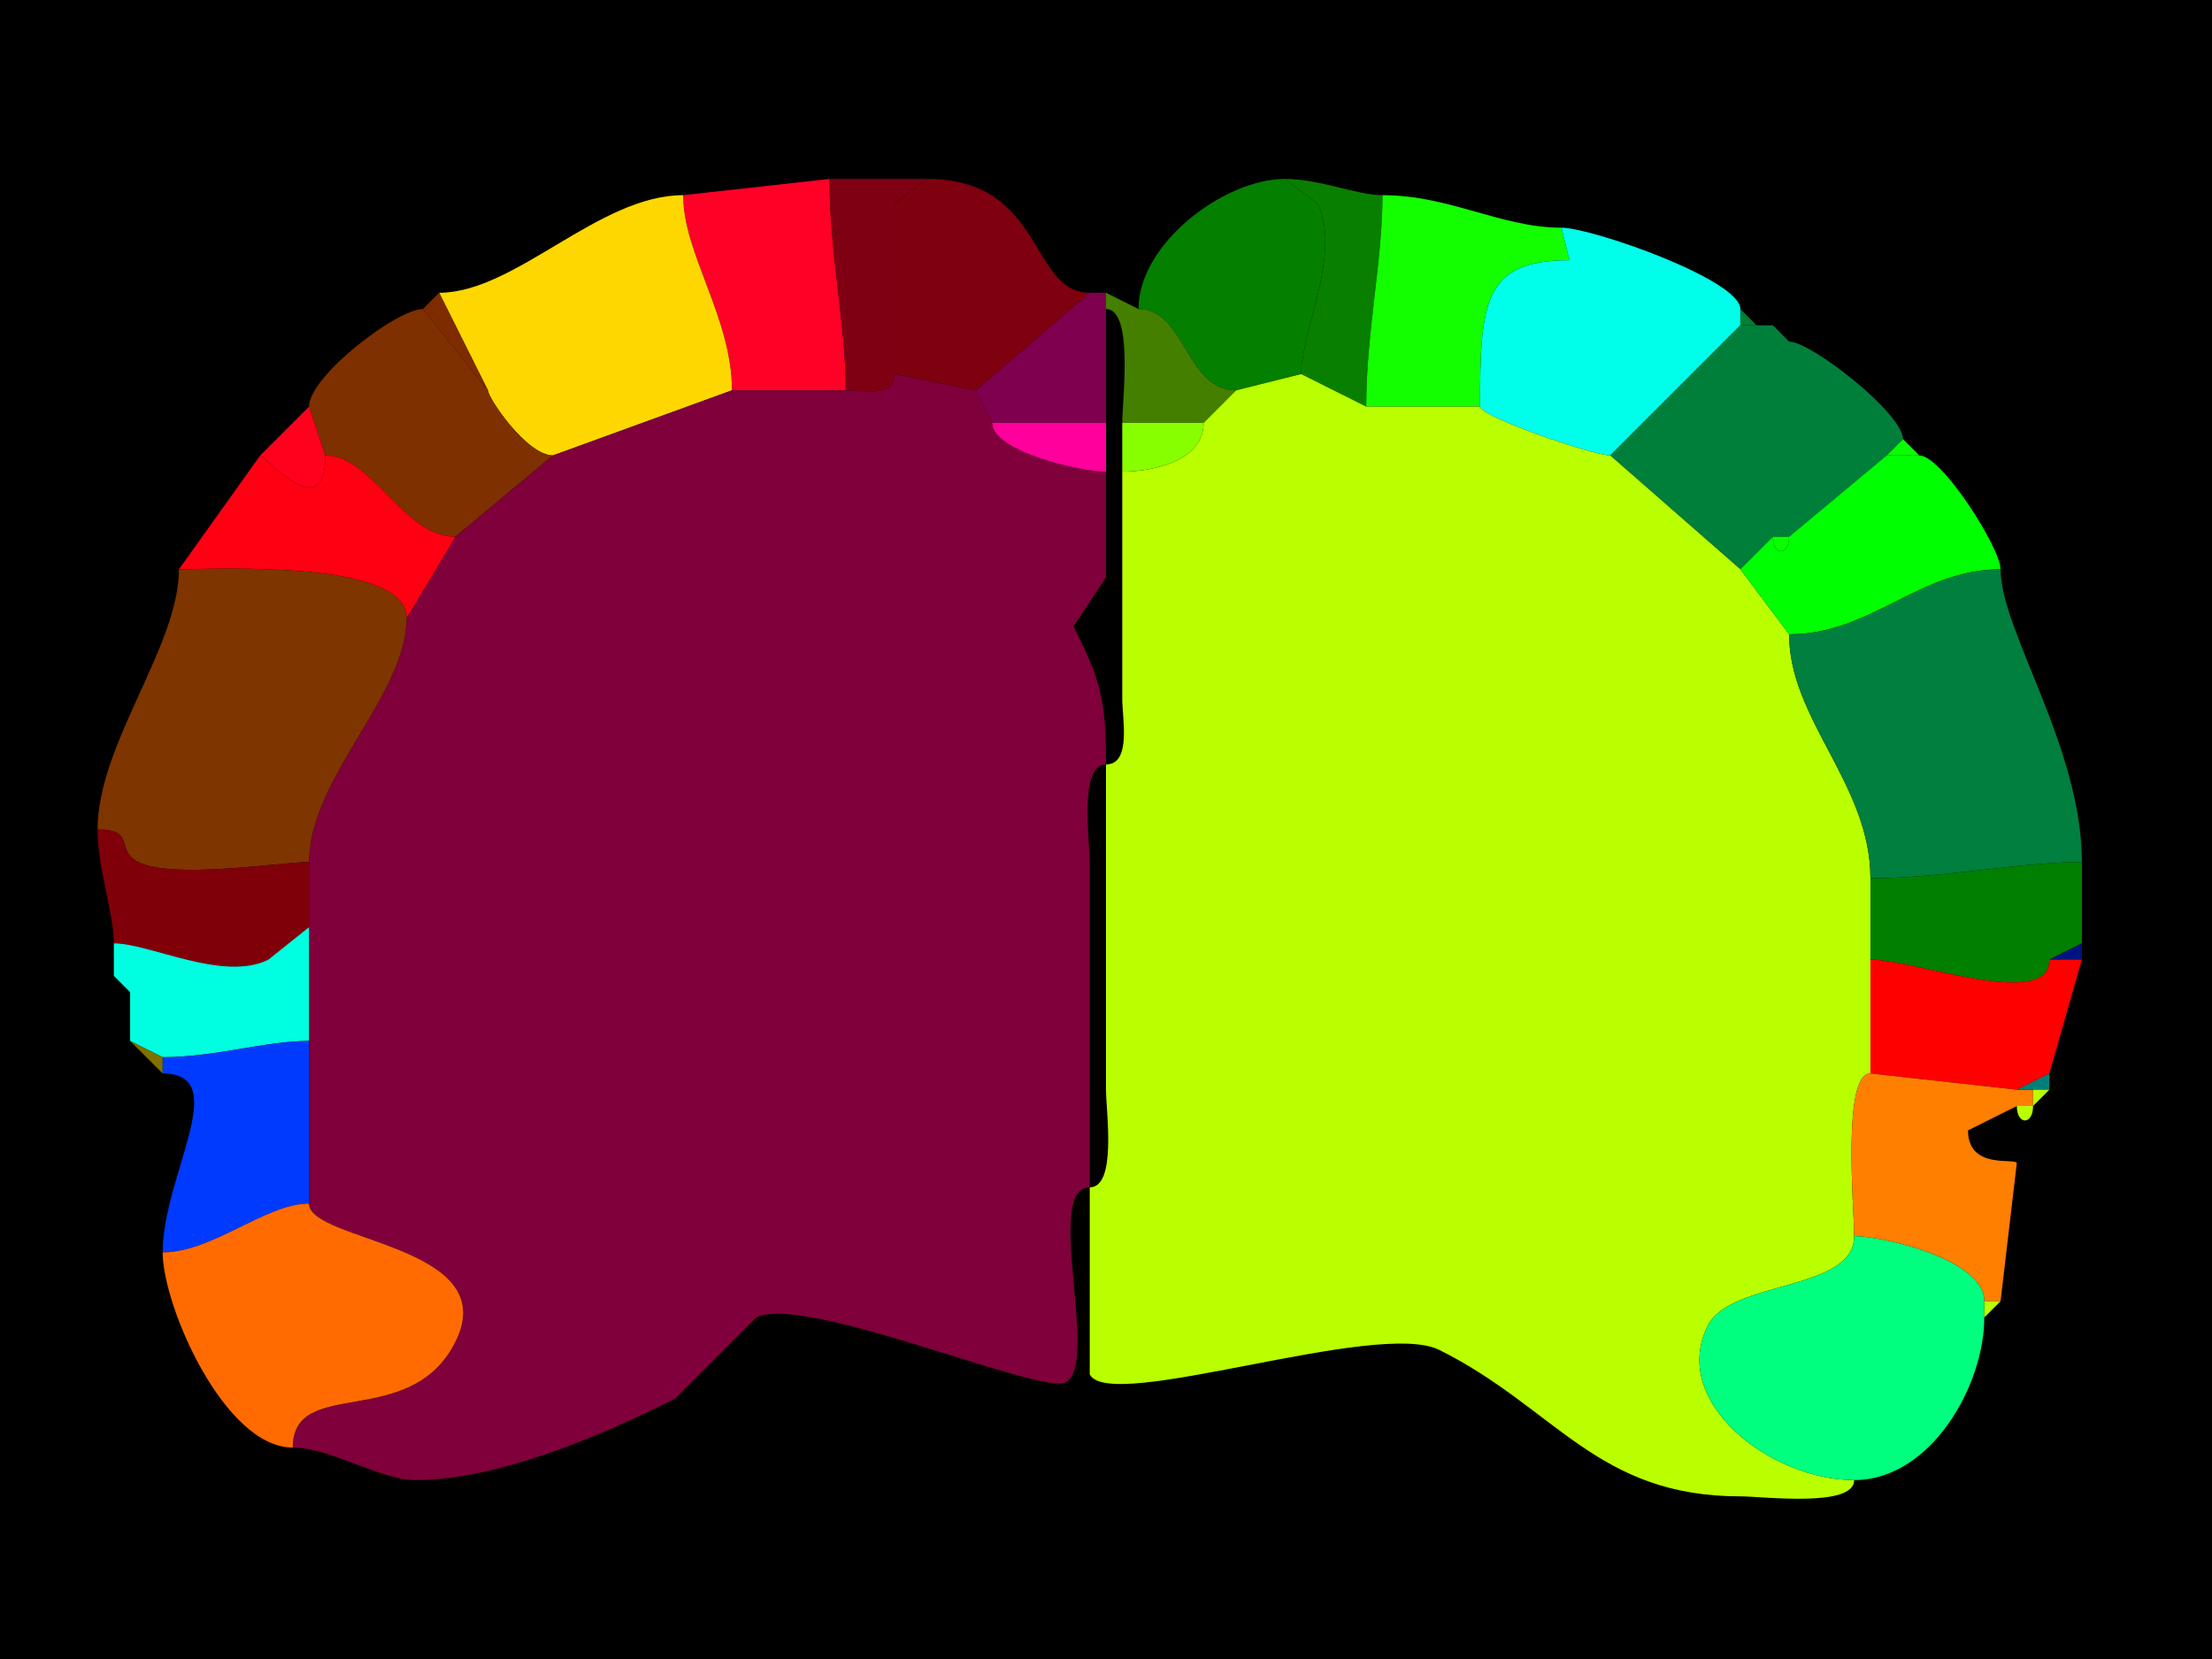 <svg xmlns="http://www.w3.org/2000/svg" xmlns:xlink="http://www.w3.org/1999/xlink" height="102" width="136">
<g>
<rect width="136" height="102" fill="#000000"  stroke-width="0" /> 
<path  fill="#FF0027" stroke-width="0" stroke="#FF0027" d = " M45 24 L52,24 C52,19.924 51,15.569 51,11 51,11 42,12 42,12 42,15.619 45,19.506 45,24  Z"/>

<path  fill="#7F0013" stroke-width="0" stroke="#7F0013" d = " M55 23 C55,24.473 53.048,24 52,24 52,19.924 51,15.569 51,11 51,11 57,11 57,11 57,11 55,12.5 55,12.5 55,12.5 55,23 55,23  Z"/>

<path  fill="#7F000E" stroke-width="0" stroke="#7F000E" d = " M55 23 L60,24 C60,24 67,18 67,18 63.281,18 64.24,11 57,11 57,11 55,12.5 55,12.5 55,12.5 55,23 55,23  Z"/>

<path  fill="#047F00" stroke-width="0" stroke="#047F00" d = " M80 23 L76,24 C72.903,24 72.873,19 70,19 70,14.938 75.312,11 79,11 79,11 81,12.5 81,12.5 82.514,15.527 80,20.382 80,23  Z"/>

<path  fill="#097F00" stroke-width="0" stroke="#097F00" d = " M80 23 L84,25 C84,20.431 85,16.076 85,12 83.436,12 81.124,11 79,11 79,11 81,12.5 81,12.5 82.514,15.527 80,20.382 80,23  Z"/>

<path  fill="#FFD700" stroke-width="0" stroke="#FFD700" d = " M45 24 L34,28 C32.383,28 30,24.462 30,24 30,24 27,18 27,18 31.678,18 36.795,12 42,12 42,15.619 45,19.506 45,24  Z"/>

<path  fill="#13FF00" stroke-width="0" stroke="#13FF00" d = " M84 25 L91,25 C91,18.588 91.209,16 96.5,16 96.5,16 96,14 96,14 92.305,14 89.135,12 85,12 85,16.076 84,20.431 84,25  Z"/>

<path  fill="#00FFEB" stroke-width="0" stroke="#00FFEB" d = " M91 25 C91,25.616 97.93,28 99,28 99,28 107,20 107,20 107,20 107,19 107,19 107,17.198 97.869,14 96,14 96,14 96.5,16 96.5,16 91.209,16 91,18.588 91,25  Z"/>

<path  fill="#7F2B00" stroke-width="0" stroke="#7F2B00" d = " M26 19 L30,24 C30,24 27,18 27,18 27,18 26,19 26,19  Z"/>

<path  fill="#7F004E" stroke-width="0" stroke="#7F004E" d = " M61 26 L68,26 C68,26 68,19 68,19 68,19 68,18 68,18 68,18 67,18 67,18 67,18 60,24 60,24 60,24 61,26 61,26  Z"/>

<path  fill="#447F00" stroke-width="0" stroke="#447F00" d = " M69 26 L74,26 C74,26 76,24 76,24 72.903,24 72.873,19 70,19 70,19 68,18 68,18 68,18 68,19 68,19 69.714,19 69,24.594 69,26  Z"/>

<path  fill="#7F3000" stroke-width="0" stroke="#7F3000" d = " M34 28 L28,33 C24.795,33 22.909,28 20,28 20,28 19,25 19,25 19,23.129 24.4,19 26,19 26,19 30,24 30,24 30,24.462 32.383,28 34,28  Z"/>

<path  fill="#007F35" stroke-width="0" stroke="#007F35" d = " M107 20 L108,20 C108,20 107,19 107,19 107,19 107,20 107,20  Z"/>

<path  fill="#007F3A" stroke-width="0" stroke="#007F3A" d = " M109 33 L110,33 C110,33 116,28 116,28 116,28 117,27 117,27 117,25.41 111.338,21 110,21 110,21 109,20 109,20 109,20 108,20 108,20 108,20 107,20 107,20 107,20 99,28 99,28 99,28 107,35 107,35 107,35 109,33 109,33  Z"/>

<path  fill="#007F35" stroke-width="0" stroke="#007F35" d = " M109 20 L110,21 C110,21 109,20 109,20  Z"/>

<path  fill="#7F003A" stroke-width="0" stroke="#7F003A" d = " M19 74 C19,76.346 30.987,76.527 28,82.5 25.245,88.011 18,84.565 18,89 20.279,89 23.418,91 25.5,91 30.691,91 37.071,88.215 41.5,86 41.5,86 46.5,81 46.5,81 49.447,79.527 63.97,85.765 65.5,85 67.674,83.913 64.123,73 67,73 67,73 67,53 67,53 67,51.679 66.316,47 68,47 68,42.934 67.652,41.803 66,38.5 66,38.5 68,35.5 68,35.5 68,35.5 68,29 68,29 66.353,29 61,27.732 61,26 61,26 60,24 60,24 60,24 55,23 55,23 55,24.473 53.048,24 52,24 52,24 45,24 45,24 45,24 34,28 34,28 34,28 28,33 28,33 28,33 25,38 25,38 25,42.732 19,47.86 19,53 19,53 19,57 19,57 19,57 19,64 19,64 19,64 19,74 19,74  Z"/>

<path  fill="#BAFF00" stroke-width="0" stroke="#BAFF00" d = " M114 76 C114,79.409 106.407,78.686 105,81.5 102.628,86.243 108.904,91 114,91 114,92.714 108.406,92 107,92 98.165,92 95.666,86.583 88.5,83 84.673,81.087 68.202,86.904 67,84.5 67,84.5 67,73 67,73 68.684,73 68,68.321 68,67 68,67 68,47 68,47 69.579,47 69,44.145 69,43 69,43 69,29 69,29 70.766,29 74,28.393 74,26 74,26 76,24 76,24 76,24 80,23 80,23 80,23 84,25 84,25 84,25 91,25 91,25 91,25.616 97.93,28 99,28 99,28 107,35 107,35 107,35 110,39 110,39 110,44.236 115,48.223 115,54 115,54 115,59 115,59 115,59 115,66 115,66 113.237,66 114,74.343 114,76  Z"/>

<path  fill="#FF001D" stroke-width="0" stroke="#FF001D" d = " M16 28 C16.252,28 20,32.42 20,28 20,28 19,25 19,25 19,25 16,28 16,28  Z"/>

<path  fill="#FF009C" stroke-width="0" stroke="#FF009C" d = " M68 26 L68,29 C66.353,29 61,27.732 61,26 61,26 68,26 68,26  Z"/>

<path  fill="#88FF00" stroke-width="0" stroke="#88FF00" d = " M74 26 C74,28.393 70.766,29 69,29 69,29 69,26 69,26 69,26 74,26 74,26  Z"/>

<path  fill="#09FF00" stroke-width="0" stroke="#09FF00" d = " M116 28 L118,28 C118,28 117,27 117,27 117,27 116,28 116,28  Z"/>

<path  fill="#FF0013" stroke-width="0" stroke="#FF0013" d = " M11 35 C13.168,35 25,34.379 25,38 25,38 28,33 28,33 24.795,33 22.909,28 20,28 20,32.42 16.252,28 16,28 16,28 11,35 11,35  Z"/>

<path  fill="#00FF00" stroke-width="0" stroke="#00FF00" d = " M123 35 C117.992,35 115.054,39 110,39 110,39 107,35 107,35 107,35 109,33 109,33 109,34.186 110,34.186 110,33 110,33 116,28 116,28 116,28 118,28 118,28 119.391,28 123,33.706 123,35  Z"/>

<path  fill="#09FF00" stroke-width="0" stroke="#09FF00" d = " M109 33 L110,33 C110,34.186 109,34.186 109,33  Z"/>

<path  fill="#7F3500" stroke-width="0" stroke="#7F3500" d = " M6 51 C8.409,51 7.055,52.277 8.5,53 10.654,54.077 17.28,53 19,53 19,47.86 25,42.732 25,38 25,34.379 13.168,35 11,35 11,39.754 6,45.745 6,51  Z"/>

<path  fill="#007F3F" stroke-width="0" stroke="#007F3F" d = " M128 53 C124.177,53 119.414,54 115,54 115,48.223 110,44.236 110,39 115.054,39 117.992,35 123,35 123,38.763 128,45.947 128,53  Z"/>

<path  fill="#7F0009" stroke-width="0" stroke="#7F0009" d = " M19 57 L16.5,59 C13.728,60.386 9.231,58 7,58 7,56.181 6,53.409 6,51 8.409,51 7.055,52.277 8.5,53 10.654,54.077 17.28,53 19,53 19,53 19,57 19,57  Z"/>

<path  fill="#007F00" stroke-width="0" stroke="#007F00" d = " M115 59 C117.735,59 126,62.159 126,59 126,59 128,58 128,58 128,58 128,53 128,53 124.177,53 119.414,54 115,54 115,54 115,59 115,59  Z"/>

<path  fill="#00FFE1" stroke-width="0" stroke="#00FFE1" d = " M19 64 C16.277,64 13.222,65 10,65 10,65 8,64 8,64 8,64 8,61 8,61 8,61 7,60 7,60 7,60 7,58 7,58 9.231,58 13.728,60.386 16.5,59 16.5,59 19,57 19,57 19,57 19,64 19,64  Z"/>

<path  fill="#00137F" stroke-width="0" stroke="#00137F" d = " M126 59 L128,59 C128,59 128,58 128,58 128,58 126,59 126,59  Z"/>

<path  fill="#FF0000" stroke-width="0" stroke="#FF0000" d = " M126 66 L124,67 C124,67 115,66 115,66 115,66 115,59 115,59 117.735,59 126,62.159 126,59 126,59 128,59 128,59 128,59 126,66 126,66  Z"/>

<path  fill="#537F00" stroke-width="0" stroke="#537F00" d = " M7 60 L8,61 C8,61 7,60 7,60  Z"/>

<path  fill="#7F7000" stroke-width="0" stroke="#7F7000" d = " M10 65 L10,66 C10,66 8,64 8,64 8,64 10,65 10,65  Z"/>

<path  fill="#003AFF" stroke-width="0" stroke="#003AFF" d = " M19 74 C16.325,74 13.078,77 10,77 10,72.285 14.354,66 10,66 10,66 10,65 10,65 13.222,65 16.277,64 19,64 19,64 19,74 19,74  Z"/>

<path  fill="#FF7F00" stroke-width="0" stroke="#FF7F00" d = " M122 80 L123,80 C123,80 124,71.5 124,71.5 123.843,71.186 121,71.917 121,69.5 121,69.5 124,68 124,68 124,68 125,68 125,68 125,68 125,67 125,67 125,67 124,67 124,67 124,67 115,66 115,66 113.237,66 114,74.343 114,76 115.678,76 122,77.403 122,80  Z"/>

<path  fill="#007F7A" stroke-width="0" stroke="#007F7A" d = " M125 67 L126,67 C126,67 126,66 126,66 126,66 124,67 124,67 124,67 125,67 125,67  Z"/>

<path  fill="#BAFF00" stroke-width="0" stroke="#BAFF00" d = " M126 67 L125,68 C125,68 125,67 125,67 125,67 126,67 126,67  Z"/>

<path  fill="#BAFF00" stroke-width="0" stroke="#BAFF00" d = " M124 68 L125,68 C125,69.186 124,69.186 124,68  Z"/>

<path  fill="#FF6B00" stroke-width="0" stroke="#FF6B00" d = " M10 77 C10,80.286 13.795,89 18,89 18,84.565 25.245,88.011 28,82.5 30.987,76.527 19,76.346 19,74 16.325,74 13.078,77 10,77  Z"/>

<path  fill="#00FF7F" stroke-width="0" stroke="#00FF7F" d = " M122 81 C122,85.195 118.706,91 114,91 108.904,91 102.628,86.243 105,81.5 106.407,78.686 114,79.409 114,76 115.678,76 122,77.403 122,80 122,80 122,81 122,81  Z"/>

<path  fill="#BAFF00" stroke-width="0" stroke="#BAFF00" d = " M123 80 L122,81 C122,81 122,80 122,80 122,80 123,80 123,80  Z"/>

</g>
</svg>
